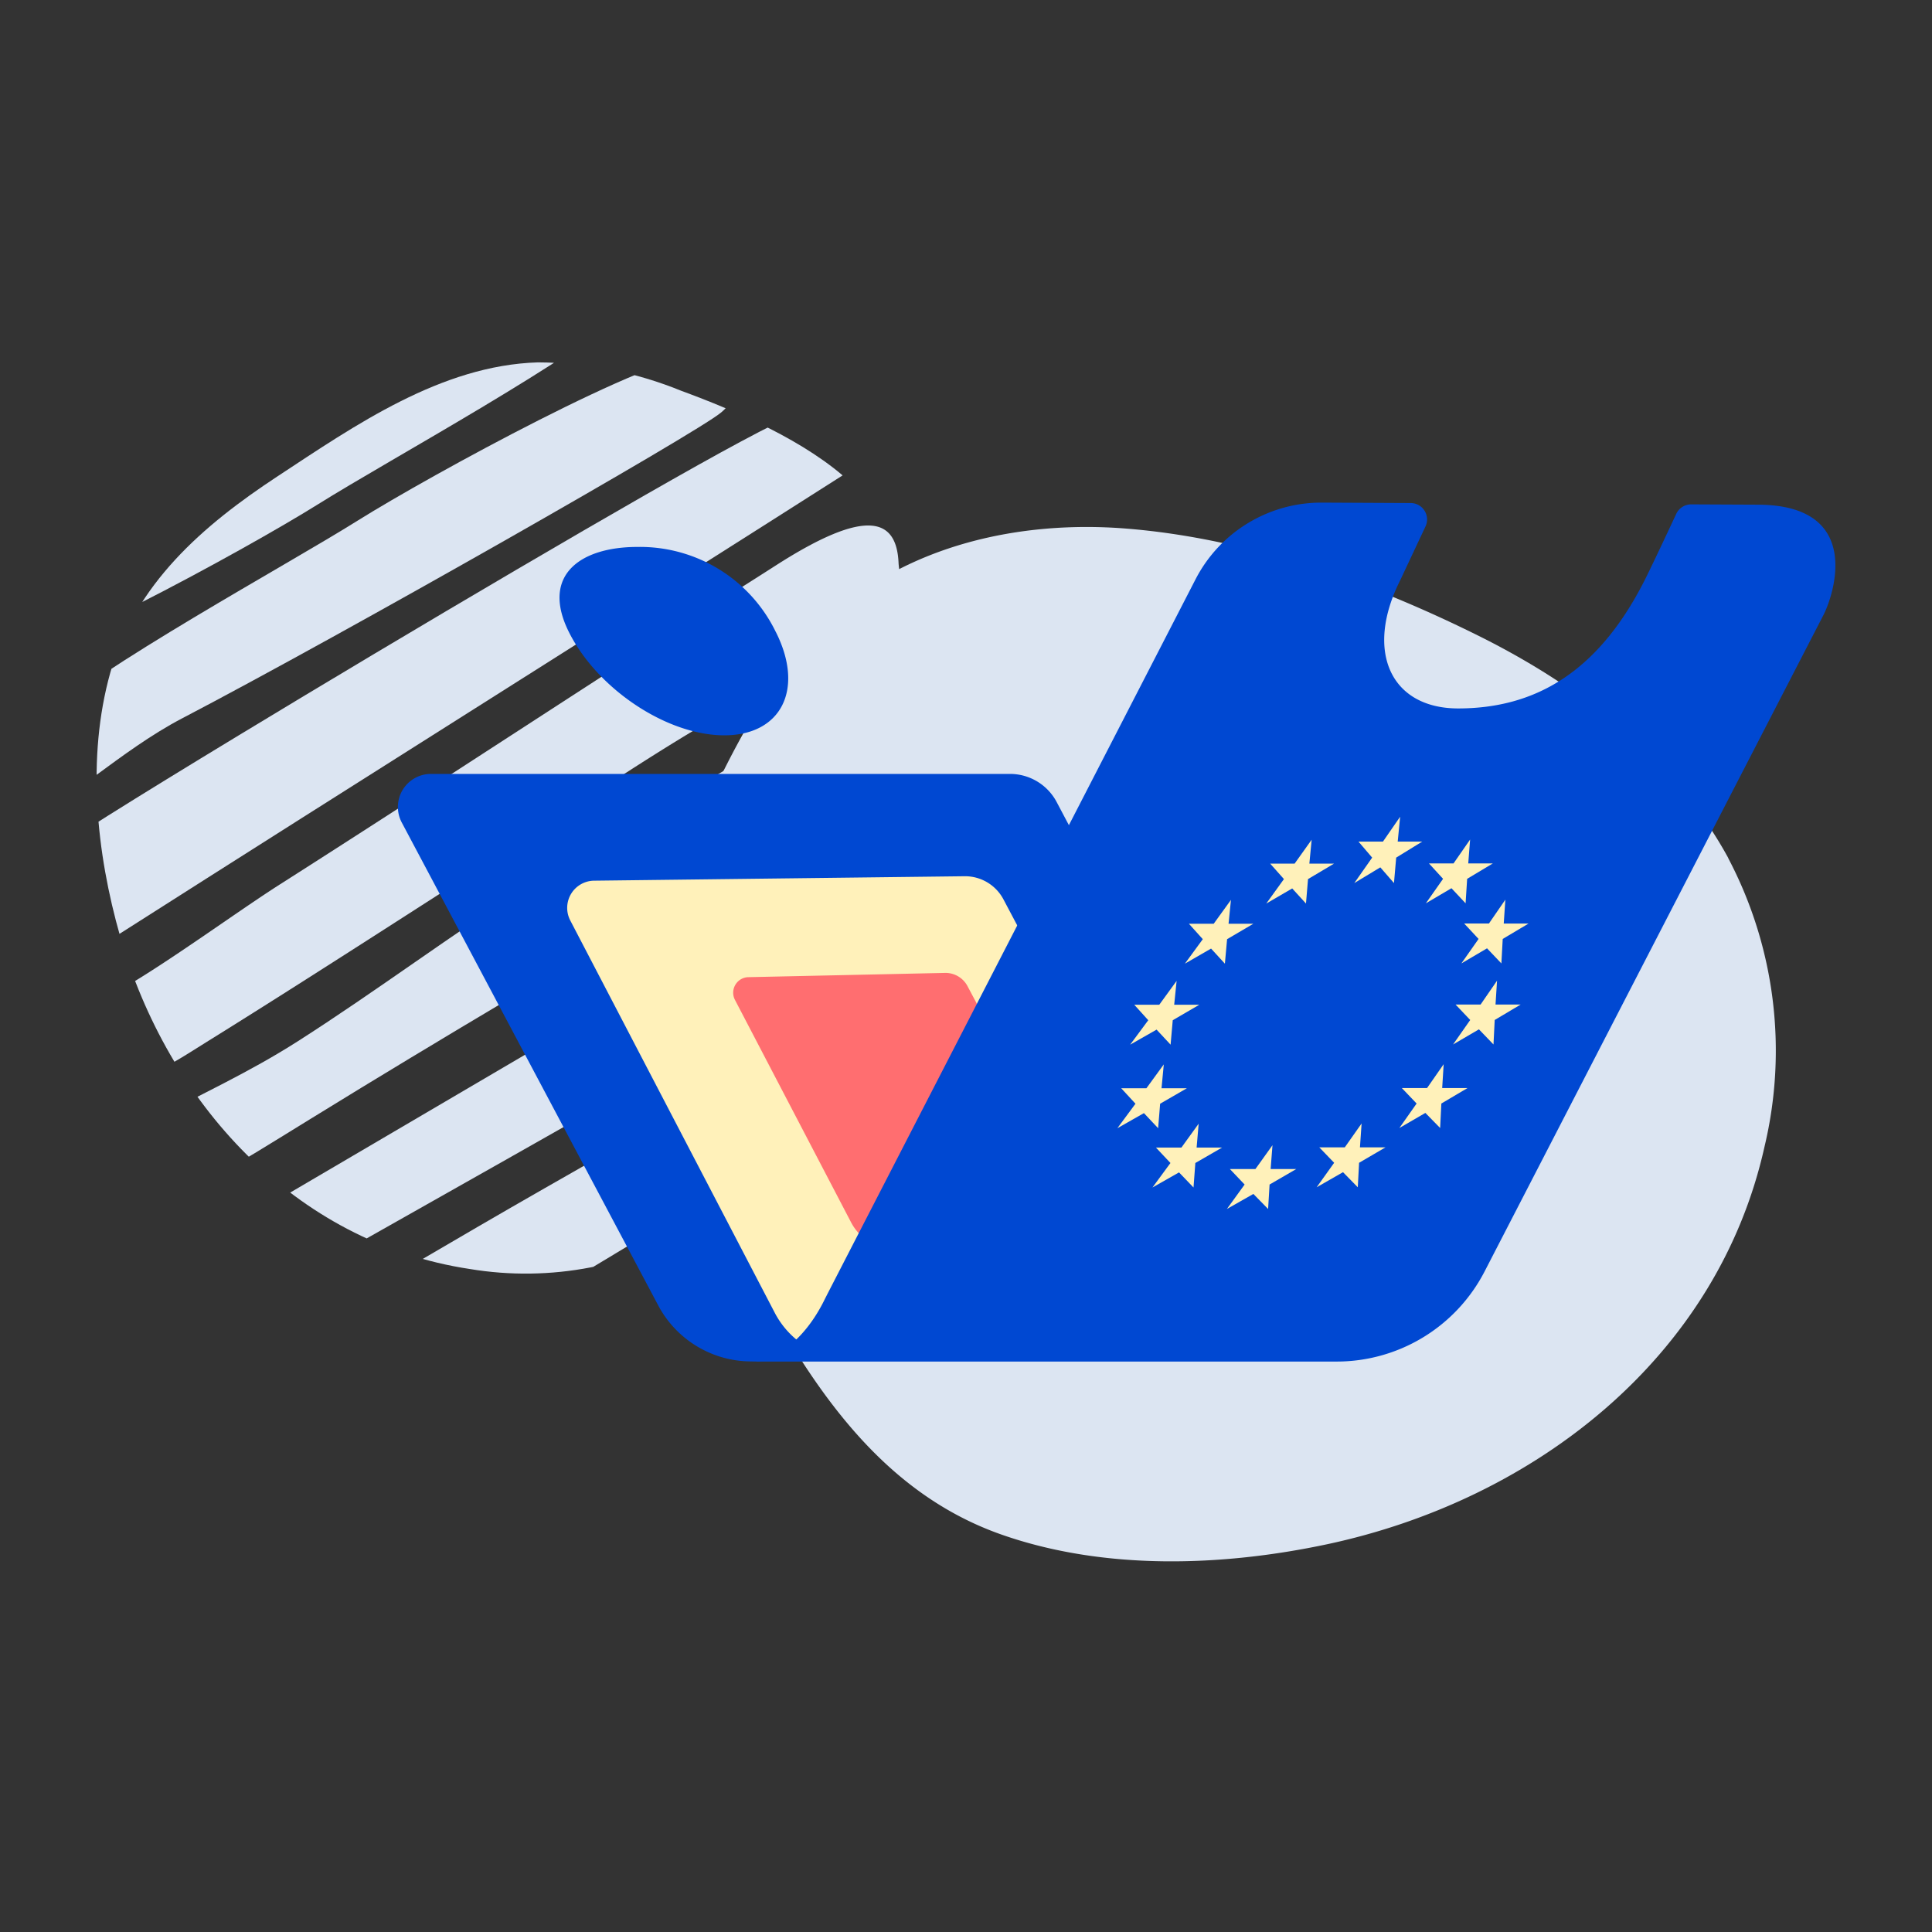 <svg id="ic-logo" xmlns="http://www.w3.org/2000/svg" xmlns:xlink="http://www.w3.org/1999/xlink" width="160" height="160" viewBox="0 0 160 160">
  <rect x="0" y="0" width="160" height="160" fill="#333333" stroke="none"/>
  <defs>
    <clipPath id="clip-path">
      <path id="Path_54596" data-name="Path 54596" d="M50.259,71.349c6.5-4.092,10.945-10.7,13.881-17.65,3.18-7.541,5.6-16.018,5.7-24.235.086-7.113-2.093-14.515-7.4-19.507C58.784,6.54,53,4.051,48.428,2.369A31.858,31.858,0,0,0,36.546.012c-8.016.246-15.134,5.21-21.588,9.455C8.788,13.528,3.181,18.38,1.131,25.722c-1.964,7.027-1.163,14.9.826,21.839C5.884,61.226,16.323,72.895,30.9,75.094A28.3,28.3,0,0,0,50.259,71.349Z" transform="translate(-0.001 -0.002)" fill="none"/>
    </clipPath>
  </defs>
  <rect id="Rectangle_9947" data-name="Rectangle 9947" width="160" height="160" fill="none"/>
  <g id="content" transform="translate(8 30)">
    <path id="Path_54587" data-name="Path 54587" d="M217.712,65.629c-4.494-8.252-12.258-14.2-20.565-18.35-9.01-4.492-19.24-8.145-29.338-8.941-8.741-.693-18.023,1.35-24.6,7.4-4.5,4.171-8.044,11.005-10.489,16.429-2.032,4.513-3.69,9.287-3.877,14.269-.359,9.773,5.158,18.846,9.846,27.055,4.483,7.841,9.99,15.065,18.849,18.168,8.479,2.971,18.228,2.646,26.926.8,17.133-3.649,32.346-15.39,36.251-32.951a34.219,34.219,0,0,0-3.008-23.87Z" transform="translate(-82.581 -24.566)" fill="#dce5f2"/>
    <g id="Group_10488" data-name="Group 10488" clip-path="url(#clip-path)">
      <g id="Group_10487" data-name="Group 10487" transform="translate(-13.026 -11.717)">
        <path id="Path_54588" data-name="Path 54588" d="M21.19,120.42c18.332-10.759,35.663-20.932,53-31.108,2.559-1.5,5.151-2.789,7.682-4.578,11.655-8.248,19.736-9.623,28.243-11.962,1.971-.543,2.6.871,4.3,1.571-10.026,5.838-18.9,11.094-27.719,16.125Q60.929,105.176,35.225,119.68c-10.894,6.163-10.884,6.127-14.035.739Z" transform="translate(-0.558 -34.993)" fill="#dce5f2"/>
        <path id="Path_54589" data-name="Path 54589" d="M38.56,139.663c8.615-5.035,15.959-9.4,23.246-13.565Q90.435,109.74,119,93.593c2.9-1.632,7.718-5.824,7.854-2.817.075,1.628-6.939,9.334-10.439,11.508-4.724,2.939-9.426,5.749-14.129,8.559C87.181,119.877,72.1,128.768,56.967,137.97c-6.264,3.806-9.24,3.46-12.226,2.928-1.863-.332-3.665-.732-6.181-1.236Z" transform="translate(-11.693 -45.966)" fill="#dce5f2"/>
        <path id="Path_54590" data-name="Path 54590" d="M67.477,46c-5.305,3.374-10.543,5.22-15.643,8.213-5.9,3.464-11.978,7.67-17.977,11.512-7.682,4.92-15.371,9.9-23.027,14.665-4.451,2.767-6.339,4.317-7.886.846-.747-1.671-1.666-3.314.416-4.97,3.855-2.2,9.66-6.459,13.124-8.666,10.054-6.406,20.13-13,30.2-19.5,3.643-2.35,7.276-4.61,10.916-6.945,7.535-4.831,10-3.892,10.151-.168a7.4,7.4,0,0,0,.592,2.4,2.137,2.137,0,0,1-.861,2.61Z" transform="translate(11.691 -12.62)" fill="#dce5f2"/>
        <path id="Path_54591" data-name="Path 54591" d="M79.79,78.249c-7.237,4.163-14.168,8.127-21.136,12.233-11.027,6.5-22.058,12.958-33.146,19.8-13.134,8.106-13.163,8.277-13.378.25,4.243-2.271,8.224-4.063,12.294-6.659,6.425-4.1,12.944-8.98,19.369-13.058,6.063-3.849,12.054-7.088,18.074-10.584.42-.246,18.372-9.113,20.382-5.113.416.828-.973,2.275-2.455,3.124Z" transform="translate(5.25 -35.913)" fill="#dce5f2"/>
        <path id="Path_54592" data-name="Path 54592" d="M53.947,14.836C34.258,27.387,13.159,40.628-7.93,54.071c-7.736.739-7.036-2.889-4.774-7.213.194-.368,6.687-4.424,15.36-9.68C16.6,28.723,36.186,17.164,44.219,12.861c8.73-4.674,9.3-4.06,9.731,1.975Z" transform="translate(22.148 5.432)" fill="#dce5f2"/>
        <path id="Path_54593" data-name="Path 54593" d="M39.9,3.255C37.946,4.912,8.924,21.441-4.749,28.589c-5.083,2.657-10,7.416-11.16,7.066-1.454-.439-4.1-3.9-1.2-6.438C-11.217,24.072,3.633,16.07,9.843,12.182c5.984-3.746,24.632-13.919,28.272-13.6,2.534.218,4.462,2.407,1.784,4.678Z" transform="translate(24.828 12.635)" fill="#dce5f2"/>
        <path id="Path_54594" data-name="Path 54594" d="M-35-.392C-33.043-2.049-4.018-18.578,9.651-25.726c5.083-2.657,10-7.416,11.16-7.066,1.454.439,4.1,3.9,1.2,6.438C16.12-21.209,1.269-13.207-4.941-9.322-10.924-5.577-29.572,4.6-33.212,4.286-35.746,4.068-37.674,1.879-35-.392Z" transform="translate(36.288 32.811)" fill="#dce5f2"/>
        <path id="Path_54595" data-name="Path 54595" d="M150.768,136.42c-14.2,16.2-44.831,34.447-56.849,33.858Q122.344,153.347,150.768,136.42Z" transform="translate(-47.181 -75.992)" fill="#dce5f2"/>
      </g>
    </g>
    <g id="Group_10490" data-name="Group 10490" transform="translate(24.947 11.622)">
      <path id="Path_54597" data-name="Path 54597" d="M125.641,100.824a1.515,1.515,0,0,1,.007,1.4l-18.928,36.821-.391.757-.007.018a8.612,8.612,0,0,1-3.18,3.164,8.741,8.741,0,0,1-11.914-3.178c-.057-.1-.111-.2-.162-.293l-21.243-40a2.74,2.74,0,0,1,2.43-4.021h47.936a4.374,4.374,0,0,1,3.87,2.325l1.587,3h0Z" transform="translate(-69.5 -73.022)" fill="#0048d2"/>
      <path id="Path_54598" data-name="Path 54598" d="M124.728,49.906c2.366,4.713.449,8.534-4.286,8.534s-10.485-3.817-12.854-8.534.93-7.067,5.661-7.067a12.5,12.5,0,0,1,11.476,7.067Z" transform="translate(-93.412 -39.166)" fill="#0048d2"/>
      <path id="Path_54599" data-name="Path 54599" d="M146,123.6a1.247,1.247,0,0,1,.007,1.153l-7.334,30.3-.323.621-.007.014a7.057,7.057,0,0,1-2.62,2.6,7.2,7.2,0,0,1-9.8-2.614c-.047-.079-.093-.161-.136-.243l-16.961-32.54a2.253,2.253,0,0,1,2-3.307l30.68-.368a3.6,3.6,0,0,1,3.184,1.91L146,123.6h0Z" transform="translate(-94.539 -88.272)" fill="#fff1ba"/>
      <path id="Path_54600" data-name="Path 54600" d="M167.006,144.12a.708.708,0,0,1,0,.657L164,162.087l-.183.357v.007a4.112,4.112,0,0,1-7.1,0c-.025-.046-.05-.093-.075-.136l-9.631-18.45a1.287,1.287,0,0,1,1.141-1.889l16.293-.353a2.062,2.062,0,0,1,1.82,1.093l.747,1.407h0Z" transform="translate(-119.089 -102.674)" fill="#ff6e70"/>
      <path id="Path_54601" data-name="Path 54601" d="M239.622,41.787l-28.11,54.454a13.787,13.787,0,0,1-12.32,7.445H150.65c2.261,0,4.67-1.985,6.206-5.12,0-.011.014-.021.014-.029l.237-.468,2.369-4.6,28.117-54.586a11.718,11.718,0,0,1,10.471-6.331l7.337.036a1.359,1.359,0,0,1,1.213,1.964l-2.089,4.446c-2.94,5.845-.8,10.587,4.789,10.6,6.188,0,11.494-2.8,15.439-10.573.7-1.378,2.656-5.577,2.656-5.577a1.367,1.367,0,0,1,1.224-.75l5.463.025c8.762,0,6.386,7.327,5.524,9.066h0Z" transform="translate(-121.52 -32.55)" fill="#0048d2"/>
      <g id="Group_10489" data-name="Group 10489" transform="translate(59.584 26.017)">
        <path id="Path_54602" data-name="Path 54602" d="M293.77,107.467H295.8l-2.157,1.328-.183,2.107-1.131-1.3-2.154,1.3,1.479-2.107-1.134-1.328h2.028l1.422-2.057-.2,2.057Z" transform="translate(-270.548 -105.41)" fill="#fff1ba"/>
        <path id="Path_54603" data-name="Path 54603" d="M264.392,183.565h2.121l-2.208,1.282-.122,2.025-1.22-1.246-2.193,1.246,1.468-2.025-1.22-1.282h2.114l1.414-1.975-.154,1.975Z" transform="translate(-251.695 -154.388)" fill="#fff1ba"/>
        <path id="Path_54604" data-name="Path 54604" d="M285.066,178.528h2.114l-2.186,1.278-.108,2.028-1.224-1.25-2.183,1.25,1.45-2.028-1.231-1.278h2.111l1.393-1.978-.136,1.978Z" transform="translate(-264.971 -151.148)" fill="#fff1ba"/>
        <path id="Path_54605" data-name="Path 54605" d="M310.181,112.675h2.042l-2.132,1.278-.129,2.028-1.17-1.25-2.121,1.25,1.425-2.028-1.17-1.278h2.039l1.371-1.975-.154,1.975Z" transform="translate(-281.119 -108.811)" fill="#fff1ba"/>
        <path id="Path_54606" data-name="Path 54606" d="M318.383,126.625h2.057L318.3,127.9l-.111,2.028-1.188-1.25-2.125,1.25L316.3,127.9l-1.192-1.278h2.05l1.36-1.975-.133,1.975Z" transform="translate(-286.382 -117.78)" fill="#fff1ba"/>
        <path id="Path_54607" data-name="Path 54607" d="M304.106,164.775h2.1l-2.168,1.282-.1,2.028-1.224-1.25-2.154,1.25,1.429-2.028-1.224-1.282h2.089l1.375-1.975-.122,1.975Z" transform="translate(-277.202 -142.307)" fill="#fff1ba"/>
        <path id="Path_54608" data-name="Path 54608" d="M316.468,145.408h2.078l-2.147,1.278-.1,2.028-1.206-1.253-2.143,1.253,1.421-2.028-1.213-1.278h2.071l1.364-1.978-.126,1.978Z" transform="translate(-285.145 -129.854)" fill="#fff1ba"/>
        <path id="Path_54609" data-name="Path 54609" d="M273.425,112.718h2.043L273.31,114l-.169,2.025L272,114.775l-2.147,1.25L271.315,114l-1.141-1.282H272.2l1.411-1.978-.19,1.978Z" transform="translate(-257.516 -108.837)" fill="#fff1ba"/>
        <path id="Path_54610" data-name="Path 54610" d="M254.691,126.668h2.06l-2.175,1.278-.183,2.028-1.145-1.25-2.168,1.25,1.483-2.028-1.149-1.278h2.053l1.429-1.978-.2,1.978Z" transform="translate(-245.484 -117.806)" fill="#fff1ba"/>
        <path id="Path_54611" data-name="Path 54611" d="M242.107,145.455h2.078l-2.2,1.282-.179,2.025-1.159-1.246-2.19,1.246,1.5-2.025-1.159-1.282h2.071l1.436-1.975-.2,1.975Z" transform="translate(-237.394 -129.886)" fill="#fff1ba"/>
        <path id="Path_54612" data-name="Path 54612" d="M239.151,164.825h2.1l-2.215,1.282-.165,2.028-1.177-1.25-2.2,1.25,1.5-2.028-1.181-1.282H237.9l1.439-1.975-.187,1.975Z" transform="translate(-235.49 -142.34)" fill="#fff1ba"/>
        <path id="Path_54613" data-name="Path 54613" d="M247.244,178.578h2.111l-2.211,1.278-.151,2.028-1.2-1.25-2.2,1.25,1.49-2.028-1.2-1.278h2.107l1.429-1.978-.169,1.978Z" transform="translate(-240.682 -151.18)" fill="#fff1ba"/>
      </g>
    </g>
  </g>
</svg>
